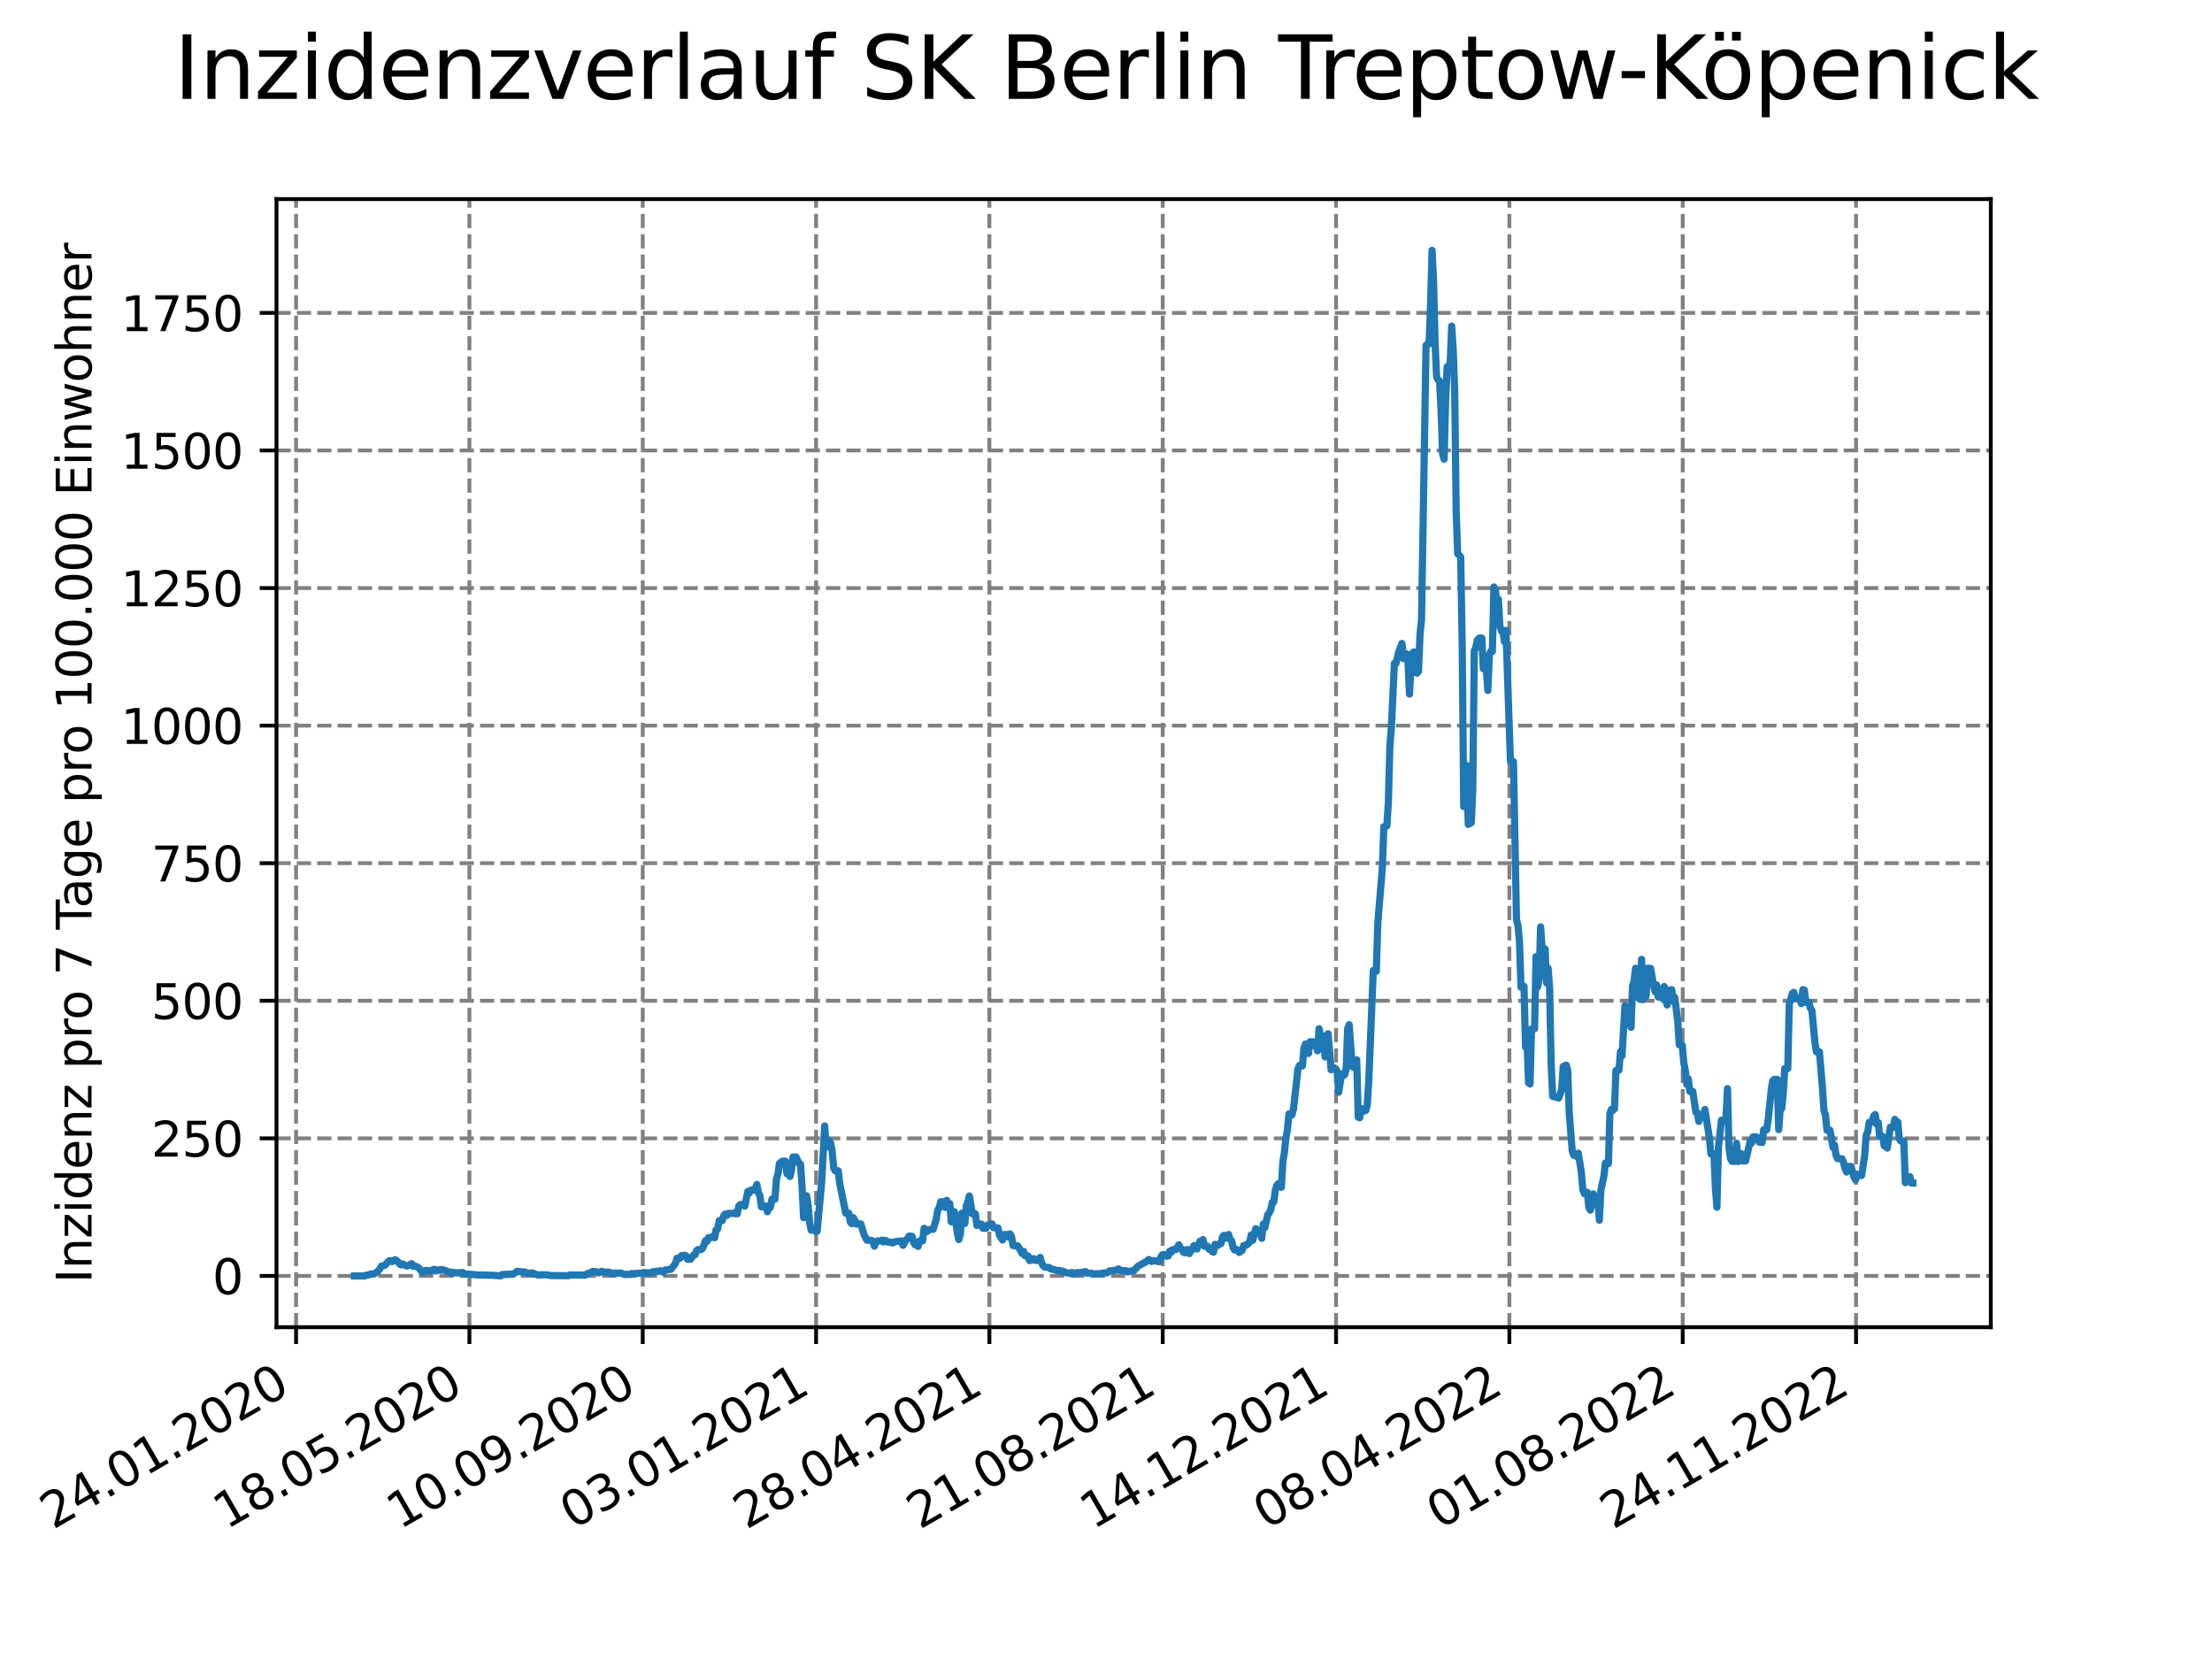 <?xml version="1.0" encoding="utf-8" standalone="no"?>
<!DOCTYPE svg PUBLIC "-//W3C//DTD SVG 1.1//EN"
  "http://www.w3.org/Graphics/SVG/1.1/DTD/svg11.dtd">
<svg xmlns:xlink="http://www.w3.org/1999/xlink" width="460.8pt" height="345.6pt" viewBox="0 0 460.8 345.6" xmlns="http://www.w3.org/2000/svg" version="1.1">
 <defs>
  <style type="text/css">*{stroke-linejoin: round; stroke-linecap: butt}</style>
 </defs>
 <g id="figure_1">
  <g id="patch_1">
   <path d="M 0 345.6 
L 460.8 345.6 
L 460.8 0 
L 0 0 
z
" style="fill: #ffffff"/>
  </g>
  <g id="axes_1">
   <g id="patch_2">
    <path d="M 57.6 276.48 
L 414.72 276.48 
L 414.72 41.472 
L 57.6 41.472 
z
" style="fill: #ffffff"/>
   </g>
   <g id="matplotlib.axis_1">
    <g id="xtick_1">
     <g id="line2d_1">
      <path d="M 61.679 276.48 
L 61.679 41.472 
" clip-path="url(#p0349887b5b)" style="fill: none; stroke-dasharray: 2.96,1.28; stroke-dashoffset: 0; stroke: #808080; stroke-width: 0.8"/>
     </g>
     <g id="line2d_2">
      <defs>
       <path id="m7a570d1702" d="M 0 0 
L 0 3.5 
" style="stroke: #000000; stroke-width: 0.8"/>
      </defs>
      <g>
       <use xlink:href="#m7a570d1702" x="61.679" y="276.48" style="stroke: #000000; stroke-width: 0.8"/>
      </g>
     </g>
     <g id="text_1">
      <!-- 24.01.2020 -->
      <g transform="translate(11.054 318.689) rotate(-30) scale(0.1 -0.1)">
       <defs>
        <path id="DejaVuSans-32" d="M 1228 531 
L 3431 531 
L 3431 0 
L 469 0 
L 469 531 
Q 828 903 1448 1529 
Q 2069 2156 2228 2338 
Q 2531 2678 2651 2914 
Q 2772 3150 2772 3378 
Q 2772 3750 2511 3984 
Q 2250 4219 1831 4219 
Q 1534 4219 1204 4116 
Q 875 4013 500 3803 
L 500 4441 
Q 881 4594 1212 4672 
Q 1544 4750 1819 4750 
Q 2544 4750 2975 4387 
Q 3406 4025 3406 3419 
Q 3406 3131 3298 2873 
Q 3191 2616 2906 2266 
Q 2828 2175 2409 1742 
Q 1991 1309 1228 531 
z
" transform="scale(0.016)"/>
        <path id="DejaVuSans-34" d="M 2419 4116 
L 825 1625 
L 2419 1625 
L 2419 4116 
z
M 2253 4666 
L 3047 4666 
L 3047 1625 
L 3713 1625 
L 3713 1100 
L 3047 1100 
L 3047 0 
L 2419 0 
L 2419 1100 
L 313 1100 
L 313 1709 
L 2253 4666 
z
" transform="scale(0.016)"/>
        <path id="DejaVuSans-2e" d="M 684 794 
L 1344 794 
L 1344 0 
L 684 0 
L 684 794 
z
" transform="scale(0.016)"/>
        <path id="DejaVuSans-30" d="M 2034 4250 
Q 1547 4250 1301 3770 
Q 1056 3291 1056 2328 
Q 1056 1369 1301 889 
Q 1547 409 2034 409 
Q 2525 409 2770 889 
Q 3016 1369 3016 2328 
Q 3016 3291 2770 3770 
Q 2525 4250 2034 4250 
z
M 2034 4750 
Q 2819 4750 3233 4129 
Q 3647 3509 3647 2328 
Q 3647 1150 3233 529 
Q 2819 -91 2034 -91 
Q 1250 -91 836 529 
Q 422 1150 422 2328 
Q 422 3509 836 4129 
Q 1250 4750 2034 4750 
z
" transform="scale(0.016)"/>
        <path id="DejaVuSans-31" d="M 794 531 
L 1825 531 
L 1825 4091 
L 703 3866 
L 703 4441 
L 1819 4666 
L 2450 4666 
L 2450 531 
L 3481 531 
L 3481 0 
L 794 0 
L 794 531 
z
" transform="scale(0.016)"/>
       </defs>
       <use xlink:href="#DejaVuSans-32"/>
       <use xlink:href="#DejaVuSans-34" x="63.623"/>
       <use xlink:href="#DejaVuSans-2e" x="127.246"/>
       <use xlink:href="#DejaVuSans-30" x="159.033"/>
       <use xlink:href="#DejaVuSans-31" x="222.656"/>
       <use xlink:href="#DejaVuSans-2e" x="286.279"/>
       <use xlink:href="#DejaVuSans-32" x="318.066"/>
       <use xlink:href="#DejaVuSans-30" x="381.689"/>
       <use xlink:href="#DejaVuSans-32" x="445.312"/>
       <use xlink:href="#DejaVuSans-30" x="508.936"/>
      </g>
     </g>
    </g>
    <g id="xtick_2">
     <g id="line2d_3">
      <path d="M 97.787 276.48 
L 97.787 41.472 
" clip-path="url(#p0349887b5b)" style="fill: none; stroke-dasharray: 2.96,1.28; stroke-dashoffset: 0; stroke: #808080; stroke-width: 0.8"/>
     </g>
     <g id="line2d_4">
      <g>
       <use xlink:href="#m7a570d1702" x="97.787" y="276.48" style="stroke: #000000; stroke-width: 0.8"/>
      </g>
     </g>
     <g id="text_2">
      <!-- 18.05.2020 -->
      <g transform="translate(47.162 318.689) rotate(-30) scale(0.1 -0.1)">
       <defs>
        <path id="DejaVuSans-38" d="M 2034 2216 
Q 1584 2216 1326 1975 
Q 1069 1734 1069 1313 
Q 1069 891 1326 650 
Q 1584 409 2034 409 
Q 2484 409 2743 651 
Q 3003 894 3003 1313 
Q 3003 1734 2745 1975 
Q 2488 2216 2034 2216 
z
M 1403 2484 
Q 997 2584 770 2862 
Q 544 3141 544 3541 
Q 544 4100 942 4425 
Q 1341 4750 2034 4750 
Q 2731 4750 3128 4425 
Q 3525 4100 3525 3541 
Q 3525 3141 3298 2862 
Q 3072 2584 2669 2484 
Q 3125 2378 3379 2068 
Q 3634 1759 3634 1313 
Q 3634 634 3220 271 
Q 2806 -91 2034 -91 
Q 1263 -91 848 271 
Q 434 634 434 1313 
Q 434 1759 690 2068 
Q 947 2378 1403 2484 
z
M 1172 3481 
Q 1172 3119 1398 2916 
Q 1625 2713 2034 2713 
Q 2441 2713 2670 2916 
Q 2900 3119 2900 3481 
Q 2900 3844 2670 4047 
Q 2441 4250 2034 4250 
Q 1625 4250 1398 4047 
Q 1172 3844 1172 3481 
z
" transform="scale(0.016)"/>
        <path id="DejaVuSans-35" d="M 691 4666 
L 3169 4666 
L 3169 4134 
L 1269 4134 
L 1269 2991 
Q 1406 3038 1543 3061 
Q 1681 3084 1819 3084 
Q 2600 3084 3056 2656 
Q 3513 2228 3513 1497 
Q 3513 744 3044 326 
Q 2575 -91 1722 -91 
Q 1428 -91 1123 -41 
Q 819 9 494 109 
L 494 744 
Q 775 591 1075 516 
Q 1375 441 1709 441 
Q 2250 441 2565 725 
Q 2881 1009 2881 1497 
Q 2881 1984 2565 2268 
Q 2250 2553 1709 2553 
Q 1456 2553 1204 2497 
Q 953 2441 691 2322 
L 691 4666 
z
" transform="scale(0.016)"/>
       </defs>
       <use xlink:href="#DejaVuSans-31"/>
       <use xlink:href="#DejaVuSans-38" x="63.623"/>
       <use xlink:href="#DejaVuSans-2e" x="127.246"/>
       <use xlink:href="#DejaVuSans-30" x="159.033"/>
       <use xlink:href="#DejaVuSans-35" x="222.656"/>
       <use xlink:href="#DejaVuSans-2e" x="286.279"/>
       <use xlink:href="#DejaVuSans-32" x="318.066"/>
       <use xlink:href="#DejaVuSans-30" x="381.689"/>
       <use xlink:href="#DejaVuSans-32" x="445.312"/>
       <use xlink:href="#DejaVuSans-30" x="508.936"/>
      </g>
     </g>
    </g>
    <g id="xtick_3">
     <g id="line2d_5">
      <path d="M 133.894 276.48 
L 133.894 41.472 
" clip-path="url(#p0349887b5b)" style="fill: none; stroke-dasharray: 2.96,1.28; stroke-dashoffset: 0; stroke: #808080; stroke-width: 0.8"/>
     </g>
     <g id="line2d_6">
      <g>
       <use xlink:href="#m7a570d1702" x="133.894" y="276.48" style="stroke: #000000; stroke-width: 0.8"/>
      </g>
     </g>
     <g id="text_3">
      <!-- 10.09.2020 -->
      <g transform="translate(83.269 318.689) rotate(-30) scale(0.1 -0.1)">
       <defs>
        <path id="DejaVuSans-39" d="M 703 97 
L 703 672 
Q 941 559 1184 500 
Q 1428 441 1663 441 
Q 2288 441 2617 861 
Q 2947 1281 2994 2138 
Q 2813 1869 2534 1725 
Q 2256 1581 1919 1581 
Q 1219 1581 811 2004 
Q 403 2428 403 3163 
Q 403 3881 828 4315 
Q 1253 4750 1959 4750 
Q 2769 4750 3195 4129 
Q 3622 3509 3622 2328 
Q 3622 1225 3098 567 
Q 2575 -91 1691 -91 
Q 1453 -91 1209 -44 
Q 966 3 703 97 
z
M 1959 2075 
Q 2384 2075 2632 2365 
Q 2881 2656 2881 3163 
Q 2881 3666 2632 3958 
Q 2384 4250 1959 4250 
Q 1534 4250 1286 3958 
Q 1038 3666 1038 3163 
Q 1038 2656 1286 2365 
Q 1534 2075 1959 2075 
z
" transform="scale(0.016)"/>
       </defs>
       <use xlink:href="#DejaVuSans-31"/>
       <use xlink:href="#DejaVuSans-30" x="63.623"/>
       <use xlink:href="#DejaVuSans-2e" x="127.246"/>
       <use xlink:href="#DejaVuSans-30" x="159.033"/>
       <use xlink:href="#DejaVuSans-39" x="222.656"/>
       <use xlink:href="#DejaVuSans-2e" x="286.279"/>
       <use xlink:href="#DejaVuSans-32" x="318.066"/>
       <use xlink:href="#DejaVuSans-30" x="381.689"/>
       <use xlink:href="#DejaVuSans-32" x="445.312"/>
       <use xlink:href="#DejaVuSans-30" x="508.936"/>
      </g>
     </g>
    </g>
    <g id="xtick_4">
     <g id="line2d_7">
      <path d="M 170.002 276.48 
L 170.002 41.472 
" clip-path="url(#p0349887b5b)" style="fill: none; stroke-dasharray: 2.96,1.28; stroke-dashoffset: 0; stroke: #808080; stroke-width: 0.8"/>
     </g>
     <g id="line2d_8">
      <g>
       <use xlink:href="#m7a570d1702" x="170.002" y="276.48" style="stroke: #000000; stroke-width: 0.8"/>
      </g>
     </g>
     <g id="text_4">
      <!-- 03.01.2021 -->
      <g transform="translate(119.377 318.689) rotate(-30) scale(0.1 -0.1)">
       <defs>
        <path id="DejaVuSans-33" d="M 2597 2516 
Q 3050 2419 3304 2112 
Q 3559 1806 3559 1356 
Q 3559 666 3084 287 
Q 2609 -91 1734 -91 
Q 1441 -91 1130 -33 
Q 819 25 488 141 
L 488 750 
Q 750 597 1062 519 
Q 1375 441 1716 441 
Q 2309 441 2620 675 
Q 2931 909 2931 1356 
Q 2931 1769 2642 2001 
Q 2353 2234 1838 2234 
L 1294 2234 
L 1294 2753 
L 1863 2753 
Q 2328 2753 2575 2939 
Q 2822 3125 2822 3475 
Q 2822 3834 2567 4026 
Q 2313 4219 1838 4219 
Q 1578 4219 1281 4162 
Q 984 4106 628 3988 
L 628 4550 
Q 988 4650 1302 4700 
Q 1616 4750 1894 4750 
Q 2613 4750 3031 4423 
Q 3450 4097 3450 3541 
Q 3450 3153 3228 2886 
Q 3006 2619 2597 2516 
z
" transform="scale(0.016)"/>
       </defs>
       <use xlink:href="#DejaVuSans-30"/>
       <use xlink:href="#DejaVuSans-33" x="63.623"/>
       <use xlink:href="#DejaVuSans-2e" x="127.246"/>
       <use xlink:href="#DejaVuSans-30" x="159.033"/>
       <use xlink:href="#DejaVuSans-31" x="222.656"/>
       <use xlink:href="#DejaVuSans-2e" x="286.279"/>
       <use xlink:href="#DejaVuSans-32" x="318.066"/>
       <use xlink:href="#DejaVuSans-30" x="381.689"/>
       <use xlink:href="#DejaVuSans-32" x="445.312"/>
       <use xlink:href="#DejaVuSans-31" x="508.936"/>
      </g>
     </g>
    </g>
    <g id="xtick_5">
     <g id="line2d_9">
      <path d="M 206.11 276.48 
L 206.11 41.472 
" clip-path="url(#p0349887b5b)" style="fill: none; stroke-dasharray: 2.96,1.28; stroke-dashoffset: 0; stroke: #808080; stroke-width: 0.8"/>
     </g>
     <g id="line2d_10">
      <g>
       <use xlink:href="#m7a570d1702" x="206.11" y="276.48" style="stroke: #000000; stroke-width: 0.8"/>
      </g>
     </g>
     <g id="text_5">
      <!-- 28.04.2021 -->
      <g transform="translate(155.484 318.689) rotate(-30) scale(0.1 -0.1)">
       <use xlink:href="#DejaVuSans-32"/>
       <use xlink:href="#DejaVuSans-38" x="63.623"/>
       <use xlink:href="#DejaVuSans-2e" x="127.246"/>
       <use xlink:href="#DejaVuSans-30" x="159.033"/>
       <use xlink:href="#DejaVuSans-34" x="222.656"/>
       <use xlink:href="#DejaVuSans-2e" x="286.279"/>
       <use xlink:href="#DejaVuSans-32" x="318.066"/>
       <use xlink:href="#DejaVuSans-30" x="381.689"/>
       <use xlink:href="#DejaVuSans-32" x="445.312"/>
       <use xlink:href="#DejaVuSans-31" x="508.936"/>
      </g>
     </g>
    </g>
    <g id="xtick_6">
     <g id="line2d_11">
      <path d="M 242.217 276.48 
L 242.217 41.472 
" clip-path="url(#p0349887b5b)" style="fill: none; stroke-dasharray: 2.96,1.28; stroke-dashoffset: 0; stroke: #808080; stroke-width: 0.8"/>
     </g>
     <g id="line2d_12">
      <g>
       <use xlink:href="#m7a570d1702" x="242.217" y="276.48" style="stroke: #000000; stroke-width: 0.8"/>
      </g>
     </g>
     <g id="text_6">
      <!-- 21.08.2021 -->
      <g transform="translate(191.592 318.689) rotate(-30) scale(0.1 -0.1)">
       <use xlink:href="#DejaVuSans-32"/>
       <use xlink:href="#DejaVuSans-31" x="63.623"/>
       <use xlink:href="#DejaVuSans-2e" x="127.246"/>
       <use xlink:href="#DejaVuSans-30" x="159.033"/>
       <use xlink:href="#DejaVuSans-38" x="222.656"/>
       <use xlink:href="#DejaVuSans-2e" x="286.279"/>
       <use xlink:href="#DejaVuSans-32" x="318.066"/>
       <use xlink:href="#DejaVuSans-30" x="381.689"/>
       <use xlink:href="#DejaVuSans-32" x="445.312"/>
       <use xlink:href="#DejaVuSans-31" x="508.936"/>
      </g>
     </g>
    </g>
    <g id="xtick_7">
     <g id="line2d_13">
      <path d="M 278.325 276.48 
L 278.325 41.472 
" clip-path="url(#p0349887b5b)" style="fill: none; stroke-dasharray: 2.96,1.28; stroke-dashoffset: 0; stroke: #808080; stroke-width: 0.8"/>
     </g>
     <g id="line2d_14">
      <g>
       <use xlink:href="#m7a570d1702" x="278.325" y="276.48" style="stroke: #000000; stroke-width: 0.8"/>
      </g>
     </g>
     <g id="text_7">
      <!-- 14.12.2021 -->
      <g transform="translate(227.7 318.689) rotate(-30) scale(0.1 -0.1)">
       <use xlink:href="#DejaVuSans-31"/>
       <use xlink:href="#DejaVuSans-34" x="63.623"/>
       <use xlink:href="#DejaVuSans-2e" x="127.246"/>
       <use xlink:href="#DejaVuSans-31" x="159.033"/>
       <use xlink:href="#DejaVuSans-32" x="222.656"/>
       <use xlink:href="#DejaVuSans-2e" x="286.279"/>
       <use xlink:href="#DejaVuSans-32" x="318.066"/>
       <use xlink:href="#DejaVuSans-30" x="381.689"/>
       <use xlink:href="#DejaVuSans-32" x="445.312"/>
       <use xlink:href="#DejaVuSans-31" x="508.936"/>
      </g>
     </g>
    </g>
    <g id="xtick_8">
     <g id="line2d_15">
      <path d="M 314.432 276.48 
L 314.432 41.472 
" clip-path="url(#p0349887b5b)" style="fill: none; stroke-dasharray: 2.96,1.28; stroke-dashoffset: 0; stroke: #808080; stroke-width: 0.8"/>
     </g>
     <g id="line2d_16">
      <g>
       <use xlink:href="#m7a570d1702" x="314.432" y="276.48" style="stroke: #000000; stroke-width: 0.8"/>
      </g>
     </g>
     <g id="text_8">
      <!-- 08.04.2022 -->
      <g transform="translate(263.807 318.689) rotate(-30) scale(0.1 -0.1)">
       <use xlink:href="#DejaVuSans-30"/>
       <use xlink:href="#DejaVuSans-38" x="63.623"/>
       <use xlink:href="#DejaVuSans-2e" x="127.246"/>
       <use xlink:href="#DejaVuSans-30" x="159.033"/>
       <use xlink:href="#DejaVuSans-34" x="222.656"/>
       <use xlink:href="#DejaVuSans-2e" x="286.279"/>
       <use xlink:href="#DejaVuSans-32" x="318.066"/>
       <use xlink:href="#DejaVuSans-30" x="381.689"/>
       <use xlink:href="#DejaVuSans-32" x="445.312"/>
       <use xlink:href="#DejaVuSans-32" x="508.936"/>
      </g>
     </g>
    </g>
    <g id="xtick_9">
     <g id="line2d_17">
      <path d="M 350.54 276.48 
L 350.54 41.472 
" clip-path="url(#p0349887b5b)" style="fill: none; stroke-dasharray: 2.96,1.28; stroke-dashoffset: 0; stroke: #808080; stroke-width: 0.8"/>
     </g>
     <g id="line2d_18">
      <g>
       <use xlink:href="#m7a570d1702" x="350.54" y="276.48" style="stroke: #000000; stroke-width: 0.8"/>
      </g>
     </g>
     <g id="text_9">
      <!-- 01.08.2022 -->
      <g transform="translate(299.915 318.689) rotate(-30) scale(0.1 -0.1)">
       <use xlink:href="#DejaVuSans-30"/>
       <use xlink:href="#DejaVuSans-31" x="63.623"/>
       <use xlink:href="#DejaVuSans-2e" x="127.246"/>
       <use xlink:href="#DejaVuSans-30" x="159.033"/>
       <use xlink:href="#DejaVuSans-38" x="222.656"/>
       <use xlink:href="#DejaVuSans-2e" x="286.279"/>
       <use xlink:href="#DejaVuSans-32" x="318.066"/>
       <use xlink:href="#DejaVuSans-30" x="381.689"/>
       <use xlink:href="#DejaVuSans-32" x="445.312"/>
       <use xlink:href="#DejaVuSans-32" x="508.936"/>
      </g>
     </g>
    </g>
    <g id="xtick_10">
     <g id="line2d_19">
      <path d="M 386.648 276.48 
L 386.648 41.472 
" clip-path="url(#p0349887b5b)" style="fill: none; stroke-dasharray: 2.96,1.28; stroke-dashoffset: 0; stroke: #808080; stroke-width: 0.8"/>
     </g>
     <g id="line2d_20">
      <g>
       <use xlink:href="#m7a570d1702" x="386.648" y="276.48" style="stroke: #000000; stroke-width: 0.8"/>
      </g>
     </g>
     <g id="text_10">
      <!-- 24.11.2022 -->
      <g transform="translate(336.022 318.689) rotate(-30) scale(0.1 -0.1)">
       <use xlink:href="#DejaVuSans-32"/>
       <use xlink:href="#DejaVuSans-34" x="63.623"/>
       <use xlink:href="#DejaVuSans-2e" x="127.246"/>
       <use xlink:href="#DejaVuSans-31" x="159.033"/>
       <use xlink:href="#DejaVuSans-31" x="222.656"/>
       <use xlink:href="#DejaVuSans-2e" x="286.279"/>
       <use xlink:href="#DejaVuSans-32" x="318.066"/>
       <use xlink:href="#DejaVuSans-30" x="381.689"/>
       <use xlink:href="#DejaVuSans-32" x="445.312"/>
       <use xlink:href="#DejaVuSans-32" x="508.936"/>
      </g>
     </g>
    </g>
   </g>
   <g id="matplotlib.axis_2">
    <g id="ytick_1">
     <g id="line2d_21">
      <path d="M 57.6 265.798 
L 414.72 265.798 
" clip-path="url(#p0349887b5b)" style="fill: none; stroke-dasharray: 2.96,1.28; stroke-dashoffset: 0; stroke: #808080; stroke-width: 0.8"/>
     </g>
     <g id="line2d_22">
      <defs>
       <path id="m28fc3504e4" d="M 0 0 
L -3.5 0 
" style="stroke: #000000; stroke-width: 0.8"/>
      </defs>
      <g>
       <use xlink:href="#m28fc3504e4" x="57.6" y="265.798" style="stroke: #000000; stroke-width: 0.8"/>
      </g>
     </g>
     <g id="text_11">
      <!-- 0 -->
      <g transform="translate(44.237 269.597) scale(0.1 -0.1)">
       <use xlink:href="#DejaVuSans-30"/>
      </g>
     </g>
    </g>
    <g id="ytick_2">
     <g id="line2d_23">
      <path d="M 57.6 237.139 
L 414.72 237.139 
" clip-path="url(#p0349887b5b)" style="fill: none; stroke-dasharray: 2.96,1.28; stroke-dashoffset: 0; stroke: #808080; stroke-width: 0.8"/>
     </g>
     <g id="line2d_24">
      <g>
       <use xlink:href="#m28fc3504e4" x="57.6" y="237.139" style="stroke: #000000; stroke-width: 0.8"/>
      </g>
     </g>
     <g id="text_12">
      <!-- 250 -->
      <g transform="translate(31.512 240.938) scale(0.1 -0.1)">
       <use xlink:href="#DejaVuSans-32"/>
       <use xlink:href="#DejaVuSans-35" x="63.623"/>
       <use xlink:href="#DejaVuSans-30" x="127.246"/>
      </g>
     </g>
    </g>
    <g id="ytick_3">
     <g id="line2d_25">
      <path d="M 57.6 208.479 
L 414.72 208.479 
" clip-path="url(#p0349887b5b)" style="fill: none; stroke-dasharray: 2.96,1.28; stroke-dashoffset: 0; stroke: #808080; stroke-width: 0.8"/>
     </g>
     <g id="line2d_26">
      <g>
       <use xlink:href="#m28fc3504e4" x="57.6" y="208.479" style="stroke: #000000; stroke-width: 0.8"/>
      </g>
     </g>
     <g id="text_13">
      <!-- 500 -->
      <g transform="translate(31.512 212.279) scale(0.1 -0.1)">
       <use xlink:href="#DejaVuSans-35"/>
       <use xlink:href="#DejaVuSans-30" x="63.623"/>
       <use xlink:href="#DejaVuSans-30" x="127.246"/>
      </g>
     </g>
    </g>
    <g id="ytick_4">
     <g id="line2d_27">
      <path d="M 57.6 179.82 
L 414.72 179.82 
" clip-path="url(#p0349887b5b)" style="fill: none; stroke-dasharray: 2.96,1.28; stroke-dashoffset: 0; stroke: #808080; stroke-width: 0.8"/>
     </g>
     <g id="line2d_28">
      <g>
       <use xlink:href="#m28fc3504e4" x="57.6" y="179.82" style="stroke: #000000; stroke-width: 0.8"/>
      </g>
     </g>
     <g id="text_14">
      <!-- 750 -->
      <g transform="translate(31.512 183.619) scale(0.1 -0.1)">
       <defs>
        <path id="DejaVuSans-37" d="M 525 4666 
L 3525 4666 
L 3525 4397 
L 1831 0 
L 1172 0 
L 2766 4134 
L 525 4134 
L 525 4666 
z
" transform="scale(0.016)"/>
       </defs>
       <use xlink:href="#DejaVuSans-37"/>
       <use xlink:href="#DejaVuSans-35" x="63.623"/>
       <use xlink:href="#DejaVuSans-30" x="127.246"/>
      </g>
     </g>
    </g>
    <g id="ytick_5">
     <g id="line2d_29">
      <path d="M 57.6 151.161 
L 414.72 151.161 
" clip-path="url(#p0349887b5b)" style="fill: none; stroke-dasharray: 2.96,1.28; stroke-dashoffset: 0; stroke: #808080; stroke-width: 0.8"/>
     </g>
     <g id="line2d_30">
      <g>
       <use xlink:href="#m28fc3504e4" x="57.6" y="151.161" style="stroke: #000000; stroke-width: 0.8"/>
      </g>
     </g>
     <g id="text_15">
      <!-- 1000 -->
      <g transform="translate(25.15 154.96) scale(0.1 -0.1)">
       <use xlink:href="#DejaVuSans-31"/>
       <use xlink:href="#DejaVuSans-30" x="63.623"/>
       <use xlink:href="#DejaVuSans-30" x="127.246"/>
       <use xlink:href="#DejaVuSans-30" x="190.869"/>
      </g>
     </g>
    </g>
    <g id="ytick_6">
     <g id="line2d_31">
      <path d="M 57.6 122.502 
L 414.72 122.502 
" clip-path="url(#p0349887b5b)" style="fill: none; stroke-dasharray: 2.96,1.28; stroke-dashoffset: 0; stroke: #808080; stroke-width: 0.8"/>
     </g>
     <g id="line2d_32">
      <g>
       <use xlink:href="#m28fc3504e4" x="57.6" y="122.502" style="stroke: #000000; stroke-width: 0.8"/>
      </g>
     </g>
     <g id="text_16">
      <!-- 1250 -->
      <g transform="translate(25.15 126.301) scale(0.1 -0.1)">
       <use xlink:href="#DejaVuSans-31"/>
       <use xlink:href="#DejaVuSans-32" x="63.623"/>
       <use xlink:href="#DejaVuSans-35" x="127.246"/>
       <use xlink:href="#DejaVuSans-30" x="190.869"/>
      </g>
     </g>
    </g>
    <g id="ytick_7">
     <g id="line2d_33">
      <path d="M 57.6 93.842 
L 414.72 93.842 
" clip-path="url(#p0349887b5b)" style="fill: none; stroke-dasharray: 2.96,1.28; stroke-dashoffset: 0; stroke: #808080; stroke-width: 0.8"/>
     </g>
     <g id="line2d_34">
      <g>
       <use xlink:href="#m28fc3504e4" x="57.6" y="93.842" style="stroke: #000000; stroke-width: 0.8"/>
      </g>
     </g>
     <g id="text_17">
      <!-- 1500 -->
      <g transform="translate(25.15 97.642) scale(0.1 -0.1)">
       <use xlink:href="#DejaVuSans-31"/>
       <use xlink:href="#DejaVuSans-35" x="63.623"/>
       <use xlink:href="#DejaVuSans-30" x="127.246"/>
       <use xlink:href="#DejaVuSans-30" x="190.869"/>
      </g>
     </g>
    </g>
    <g id="ytick_8">
     <g id="line2d_35">
      <path d="M 57.6 65.183 
L 414.72 65.183 
" clip-path="url(#p0349887b5b)" style="fill: none; stroke-dasharray: 2.96,1.28; stroke-dashoffset: 0; stroke: #808080; stroke-width: 0.8"/>
     </g>
     <g id="line2d_36">
      <g>
       <use xlink:href="#m28fc3504e4" x="57.6" y="65.183" style="stroke: #000000; stroke-width: 0.8"/>
      </g>
     </g>
     <g id="text_18">
      <!-- 1750 -->
      <g transform="translate(25.15 68.982) scale(0.1 -0.1)">
       <use xlink:href="#DejaVuSans-31"/>
       <use xlink:href="#DejaVuSans-37" x="63.623"/>
       <use xlink:href="#DejaVuSans-35" x="127.246"/>
       <use xlink:href="#DejaVuSans-30" x="190.869"/>
      </g>
     </g>
    </g>
    <g id="text_19">
     <!-- Inzidenz pro 7 Tage pro 100.000 Einwohner -->
     <g transform="translate(19.07 267.301) rotate(-90) scale(0.1 -0.1)">
      <defs>
       <path id="DejaVuSans-49" d="M 628 4666 
L 1259 4666 
L 1259 0 
L 628 0 
L 628 4666 
z
" transform="scale(0.016)"/>
       <path id="DejaVuSans-6e" d="M 3513 2113 
L 3513 0 
L 2938 0 
L 2938 2094 
Q 2938 2591 2744 2837 
Q 2550 3084 2163 3084 
Q 1697 3084 1428 2787 
Q 1159 2491 1159 1978 
L 1159 0 
L 581 0 
L 581 3500 
L 1159 3500 
L 1159 2956 
Q 1366 3272 1645 3428 
Q 1925 3584 2291 3584 
Q 2894 3584 3203 3211 
Q 3513 2838 3513 2113 
z
" transform="scale(0.016)"/>
       <path id="DejaVuSans-7a" d="M 353 3500 
L 3084 3500 
L 3084 2975 
L 922 459 
L 3084 459 
L 3084 0 
L 275 0 
L 275 525 
L 2438 3041 
L 353 3041 
L 353 3500 
z
" transform="scale(0.016)"/>
       <path id="DejaVuSans-69" d="M 603 3500 
L 1178 3500 
L 1178 0 
L 603 0 
L 603 3500 
z
M 603 4863 
L 1178 4863 
L 1178 4134 
L 603 4134 
L 603 4863 
z
" transform="scale(0.016)"/>
       <path id="DejaVuSans-64" d="M 2906 2969 
L 2906 4863 
L 3481 4863 
L 3481 0 
L 2906 0 
L 2906 525 
Q 2725 213 2448 61 
Q 2172 -91 1784 -91 
Q 1150 -91 751 415 
Q 353 922 353 1747 
Q 353 2572 751 3078 
Q 1150 3584 1784 3584 
Q 2172 3584 2448 3432 
Q 2725 3281 2906 2969 
z
M 947 1747 
Q 947 1113 1208 752 
Q 1469 391 1925 391 
Q 2381 391 2643 752 
Q 2906 1113 2906 1747 
Q 2906 2381 2643 2742 
Q 2381 3103 1925 3103 
Q 1469 3103 1208 2742 
Q 947 2381 947 1747 
z
" transform="scale(0.016)"/>
       <path id="DejaVuSans-65" d="M 3597 1894 
L 3597 1613 
L 953 1613 
Q 991 1019 1311 708 
Q 1631 397 2203 397 
Q 2534 397 2845 478 
Q 3156 559 3463 722 
L 3463 178 
Q 3153 47 2828 -22 
Q 2503 -91 2169 -91 
Q 1331 -91 842 396 
Q 353 884 353 1716 
Q 353 2575 817 3079 
Q 1281 3584 2069 3584 
Q 2775 3584 3186 3129 
Q 3597 2675 3597 1894 
z
M 3022 2063 
Q 3016 2534 2758 2815 
Q 2500 3097 2075 3097 
Q 1594 3097 1305 2825 
Q 1016 2553 972 2059 
L 3022 2063 
z
" transform="scale(0.016)"/>
       <path id="DejaVuSans-20" transform="scale(0.016)"/>
       <path id="DejaVuSans-70" d="M 1159 525 
L 1159 -1331 
L 581 -1331 
L 581 3500 
L 1159 3500 
L 1159 2969 
Q 1341 3281 1617 3432 
Q 1894 3584 2278 3584 
Q 2916 3584 3314 3078 
Q 3713 2572 3713 1747 
Q 3713 922 3314 415 
Q 2916 -91 2278 -91 
Q 1894 -91 1617 61 
Q 1341 213 1159 525 
z
M 3116 1747 
Q 3116 2381 2855 2742 
Q 2594 3103 2138 3103 
Q 1681 3103 1420 2742 
Q 1159 2381 1159 1747 
Q 1159 1113 1420 752 
Q 1681 391 2138 391 
Q 2594 391 2855 752 
Q 3116 1113 3116 1747 
z
" transform="scale(0.016)"/>
       <path id="DejaVuSans-72" d="M 2631 2963 
Q 2534 3019 2420 3045 
Q 2306 3072 2169 3072 
Q 1681 3072 1420 2755 
Q 1159 2438 1159 1844 
L 1159 0 
L 581 0 
L 581 3500 
L 1159 3500 
L 1159 2956 
Q 1341 3275 1631 3429 
Q 1922 3584 2338 3584 
Q 2397 3584 2469 3576 
Q 2541 3569 2628 3553 
L 2631 2963 
z
" transform="scale(0.016)"/>
       <path id="DejaVuSans-6f" d="M 1959 3097 
Q 1497 3097 1228 2736 
Q 959 2375 959 1747 
Q 959 1119 1226 758 
Q 1494 397 1959 397 
Q 2419 397 2687 759 
Q 2956 1122 2956 1747 
Q 2956 2369 2687 2733 
Q 2419 3097 1959 3097 
z
M 1959 3584 
Q 2709 3584 3137 3096 
Q 3566 2609 3566 1747 
Q 3566 888 3137 398 
Q 2709 -91 1959 -91 
Q 1206 -91 779 398 
Q 353 888 353 1747 
Q 353 2609 779 3096 
Q 1206 3584 1959 3584 
z
" transform="scale(0.016)"/>
       <path id="DejaVuSans-54" d="M -19 4666 
L 3928 4666 
L 3928 4134 
L 2272 4134 
L 2272 0 
L 1638 0 
L 1638 4134 
L -19 4134 
L -19 4666 
z
" transform="scale(0.016)"/>
       <path id="DejaVuSans-61" d="M 2194 1759 
Q 1497 1759 1228 1600 
Q 959 1441 959 1056 
Q 959 750 1161 570 
Q 1363 391 1709 391 
Q 2188 391 2477 730 
Q 2766 1069 2766 1631 
L 2766 1759 
L 2194 1759 
z
M 3341 1997 
L 3341 0 
L 2766 0 
L 2766 531 
Q 2569 213 2275 61 
Q 1981 -91 1556 -91 
Q 1019 -91 701 211 
Q 384 513 384 1019 
Q 384 1609 779 1909 
Q 1175 2209 1959 2209 
L 2766 2209 
L 2766 2266 
Q 2766 2663 2505 2880 
Q 2244 3097 1772 3097 
Q 1472 3097 1187 3025 
Q 903 2953 641 2809 
L 641 3341 
Q 956 3463 1253 3523 
Q 1550 3584 1831 3584 
Q 2591 3584 2966 3190 
Q 3341 2797 3341 1997 
z
" transform="scale(0.016)"/>
       <path id="DejaVuSans-67" d="M 2906 1791 
Q 2906 2416 2648 2759 
Q 2391 3103 1925 3103 
Q 1463 3103 1205 2759 
Q 947 2416 947 1791 
Q 947 1169 1205 825 
Q 1463 481 1925 481 
Q 2391 481 2648 825 
Q 2906 1169 2906 1791 
z
M 3481 434 
Q 3481 -459 3084 -895 
Q 2688 -1331 1869 -1331 
Q 1566 -1331 1297 -1286 
Q 1028 -1241 775 -1147 
L 775 -588 
Q 1028 -725 1275 -790 
Q 1522 -856 1778 -856 
Q 2344 -856 2625 -561 
Q 2906 -266 2906 331 
L 2906 616 
Q 2728 306 2450 153 
Q 2172 0 1784 0 
Q 1141 0 747 490 
Q 353 981 353 1791 
Q 353 2603 747 3093 
Q 1141 3584 1784 3584 
Q 2172 3584 2450 3431 
Q 2728 3278 2906 2969 
L 2906 3500 
L 3481 3500 
L 3481 434 
z
" transform="scale(0.016)"/>
       <path id="DejaVuSans-45" d="M 628 4666 
L 3578 4666 
L 3578 4134 
L 1259 4134 
L 1259 2753 
L 3481 2753 
L 3481 2222 
L 1259 2222 
L 1259 531 
L 3634 531 
L 3634 0 
L 628 0 
L 628 4666 
z
" transform="scale(0.016)"/>
       <path id="DejaVuSans-77" d="M 269 3500 
L 844 3500 
L 1563 769 
L 2278 3500 
L 2956 3500 
L 3675 769 
L 4391 3500 
L 4966 3500 
L 4050 0 
L 3372 0 
L 2619 2869 
L 1863 0 
L 1184 0 
L 269 3500 
z
" transform="scale(0.016)"/>
       <path id="DejaVuSans-68" d="M 3513 2113 
L 3513 0 
L 2938 0 
L 2938 2094 
Q 2938 2591 2744 2837 
Q 2550 3084 2163 3084 
Q 1697 3084 1428 2787 
Q 1159 2491 1159 1978 
L 1159 0 
L 581 0 
L 581 4863 
L 1159 4863 
L 1159 2956 
Q 1366 3272 1645 3428 
Q 1925 3584 2291 3584 
Q 2894 3584 3203 3211 
Q 3513 2838 3513 2113 
z
" transform="scale(0.016)"/>
      </defs>
      <use xlink:href="#DejaVuSans-49"/>
      <use xlink:href="#DejaVuSans-6e" x="29.492"/>
      <use xlink:href="#DejaVuSans-7a" x="92.871"/>
      <use xlink:href="#DejaVuSans-69" x="145.361"/>
      <use xlink:href="#DejaVuSans-64" x="173.145"/>
      <use xlink:href="#DejaVuSans-65" x="236.621"/>
      <use xlink:href="#DejaVuSans-6e" x="298.145"/>
      <use xlink:href="#DejaVuSans-7a" x="361.523"/>
      <use xlink:href="#DejaVuSans-20" x="414.014"/>
      <use xlink:href="#DejaVuSans-70" x="445.801"/>
      <use xlink:href="#DejaVuSans-72" x="509.277"/>
      <use xlink:href="#DejaVuSans-6f" x="548.141"/>
      <use xlink:href="#DejaVuSans-20" x="609.322"/>
      <use xlink:href="#DejaVuSans-37" x="641.109"/>
      <use xlink:href="#DejaVuSans-20" x="704.732"/>
      <use xlink:href="#DejaVuSans-54" x="736.52"/>
      <use xlink:href="#DejaVuSans-61" x="781.104"/>
      <use xlink:href="#DejaVuSans-67" x="842.383"/>
      <use xlink:href="#DejaVuSans-65" x="905.859"/>
      <use xlink:href="#DejaVuSans-20" x="967.383"/>
      <use xlink:href="#DejaVuSans-70" x="999.17"/>
      <use xlink:href="#DejaVuSans-72" x="1062.646"/>
      <use xlink:href="#DejaVuSans-6f" x="1101.51"/>
      <use xlink:href="#DejaVuSans-20" x="1162.691"/>
      <use xlink:href="#DejaVuSans-31" x="1194.479"/>
      <use xlink:href="#DejaVuSans-30" x="1258.102"/>
      <use xlink:href="#DejaVuSans-30" x="1321.725"/>
      <use xlink:href="#DejaVuSans-2e" x="1385.348"/>
      <use xlink:href="#DejaVuSans-30" x="1417.135"/>
      <use xlink:href="#DejaVuSans-30" x="1480.758"/>
      <use xlink:href="#DejaVuSans-30" x="1544.381"/>
      <use xlink:href="#DejaVuSans-20" x="1608.004"/>
      <use xlink:href="#DejaVuSans-45" x="1639.791"/>
      <use xlink:href="#DejaVuSans-69" x="1702.975"/>
      <use xlink:href="#DejaVuSans-6e" x="1730.758"/>
      <use xlink:href="#DejaVuSans-77" x="1794.137"/>
      <use xlink:href="#DejaVuSans-6f" x="1875.924"/>
      <use xlink:href="#DejaVuSans-68" x="1937.105"/>
      <use xlink:href="#DejaVuSans-6e" x="2000.484"/>
      <use xlink:href="#DejaVuSans-65" x="2063.863"/>
      <use xlink:href="#DejaVuSans-72" x="2125.387"/>
     </g>
    </g>
   </g>
   <g id="line2d_37">
    <path d="M 73.833 265.798 
L 76.031 265.798 
L 76.345 265.63 
L 76.659 265.63 
L 77.286 265.379 
L 77.914 265.379 
L 78.542 265.002 
L 79.17 264.291 
L 79.484 263.746 
L 80.112 263.621 
L 81.054 262.658 
L 81.368 262.616 
L 81.682 262.825 
L 82.31 262.407 
L 82.938 262.867 
L 83.252 263.328 
L 83.566 263.495 
L 83.88 263.286 
L 84.508 263.663 
L 84.822 263.746 
L 85.764 263.244 
L 86.078 263.788 
L 86.392 263.705 
L 87.02 263.998 
L 87.334 264.207 
L 87.962 265.044 
L 88.276 265.044 
L 88.59 264.667 
L 89.218 264.667 
L 89.532 264.835 
L 89.846 264.793 
L 90.16 264.5 
L 90.474 264.416 
L 90.788 264.793 
L 91.416 264.5 
L 91.73 264.626 
L 92.044 264.458 
L 92.985 264.751 
L 93.613 265.044 
L 93.927 265.002 
L 94.241 265.254 
L 94.555 265.086 
L 95.183 265.17 
L 96.439 265.086 
L 96.753 265.421 
L 97.381 265.421 
L 98.637 265.505 
L 99.265 265.588 
L 102.719 265.672 
L 104.289 265.798 
L 104.603 265.505 
L 106.801 265.421 
L 107.115 265.295 
L 107.742 264.835 
L 108.37 264.919 
L 108.684 264.919 
L 108.998 265.044 
L 109.312 264.96 
L 109.94 265.254 
L 110.568 265.17 
L 110.882 265.17 
L 112.138 265.63 
L 112.766 265.547 
L 114.022 265.588 
L 114.65 265.714 
L 118.418 265.756 
L 118.732 265.588 
L 121.872 265.63 
L 122.5 265.254 
L 122.813 265.212 
L 123.441 264.877 
L 124.069 264.877 
L 124.697 265.17 
L 125.325 264.835 
L 125.639 265.002 
L 126.895 265.002 
L 127.523 265.337 
L 127.837 265.212 
L 129.407 265.212 
L 130.035 265.463 
L 131.291 265.463 
L 131.605 265.295 
L 131.919 265.337 
L 132.547 265.254 
L 133.803 265.254 
L 134.117 265.086 
L 134.745 265.17 
L 135.687 265.128 
L 136.001 264.919 
L 136.315 265.002 
L 136.629 264.835 
L 137.257 264.835 
L 137.571 264.709 
L 138.198 265.044 
L 138.512 264.584 
L 139.14 264.5 
L 139.768 264.416 
L 140.71 263.202 
L 141.024 262.114 
L 141.652 262.114 
L 141.966 261.569 
L 142.28 261.695 
L 142.594 261.486 
L 142.908 261.611 
L 143.222 262.323 
L 143.85 262.323 
L 144.478 261.444 
L 144.792 261.402 
L 145.106 260.523 
L 145.42 260.313 
L 146.048 260.313 
L 146.362 260.062 
L 146.99 258.429 
L 147.304 258.597 
L 147.618 257.801 
L 148.246 257.801 
L 148.56 257.508 
L 148.874 257.843 
L 149.188 256.169 
L 149.502 256.001 
L 149.816 254.285 
L 150.444 254.285 
L 150.758 253.238 
L 151.072 252.903 
L 151.386 253.196 
L 151.7 252.777 
L 152.642 252.777 
L 152.955 252.652 
L 153.269 252.861 
L 153.583 252.861 
L 153.897 251.27 
L 154.211 250.935 
L 154.839 250.935 
L 155.153 251.27 
L 155.781 248.214 
L 156.095 248.507 
L 156.409 247.921 
L 157.037 247.921 
L 157.351 247.544 
L 157.665 246.749 
L 157.979 248.423 
L 158.293 249.051 
L 158.607 251.396 
L 159.235 251.396 
L 159.549 251.228 
L 159.863 252.442 
L 160.177 251.605 
L 160.491 251.521 
L 160.805 249.805 
L 161.433 249.805 
L 161.747 245.618 
L 162.061 244.53 
L 162.375 242.353 
L 163.003 241.892 
L 163.631 241.892 
L 163.945 244.53 
L 164.259 243.106 
L 164.573 245.074 
L 164.887 243.692 
L 165.201 241.013 
L 165.829 241.013 
L 166.457 242.353 
L 166.771 242.52 
L 167.085 247.167 
L 167.399 253.657 
L 167.713 249.093 
L 168.027 249.093 
L 168.34 251.103 
L 168.654 254.62 
L 168.968 256.252 
L 169.596 256.252 
L 169.91 256.504 
L 170.224 256.504 
L 171.166 246.288 
L 171.794 234.566 
L 172.108 238.878 
L 172.422 238.878 
L 172.736 237.664 
L 173.05 238.124 
L 173.364 239.924 
L 173.678 243.316 
L 173.992 243.902 
L 174.62 243.902 
L 174.934 246.581 
L 176.19 252.736 
L 176.818 252.736 
L 177.132 254.578 
L 177.446 254.913 
L 177.76 253.657 
L 178.074 254.201 
L 178.388 254.996 
L 179.33 254.954 
L 179.958 257.09 
L 180.586 258.346 
L 181.528 258.387 
L 181.842 258.681 
L 182.156 259.602 
L 182.47 258.639 
L 182.784 258.513 
L 183.411 258.513 
L 183.725 258.346 
L 184.039 258.722 
L 184.353 258.387 
L 184.667 258.513 
L 184.981 258.764 
L 185.609 258.764 
L 185.923 258.932 
L 186.551 258.639 
L 187.807 258.513 
L 188.121 259.434 
L 188.749 258.304 
L 189.063 258.053 
L 189.377 257.508 
L 190.005 257.55 
L 190.319 258.848 
L 190.633 259.309 
L 190.947 259.35 
L 191.261 259.643 
L 191.575 258.471 
L 192.203 258.471 
L 192.517 255.876 
L 192.831 256.462 
L 193.145 256.545 
L 193.459 256.169 
L 194.087 256.085 
L 194.401 256.085 
L 195.029 253.992 
L 195.343 252.066 
L 195.657 251.605 
L 195.971 250.349 
L 196.599 250.349 
L 196.913 251.521 
L 197.227 250.056 
L 197.541 250.893 
L 197.855 250.726 
L 198.169 254.536 
L 198.482 252.401 
L 198.796 252.401 
L 199.424 256.838 
L 199.738 258.22 
L 200.052 257.131 
L 200.366 252.736 
L 200.68 254.871 
L 200.994 254.871 
L 201.308 251.103 
L 201.622 250.433 
L 201.936 249.135 
L 202.564 252.861 
L 203.192 252.861 
L 203.506 255.289 
L 203.82 255.122 
L 204.134 255.206 
L 204.448 254.996 
L 204.762 255.876 
L 205.39 255.876 
L 205.704 255.206 
L 206.646 254.954 
L 206.96 255.75 
L 207.902 255.792 
L 208.216 257.341 
L 208.844 258.304 
L 209.158 257.173 
L 209.786 257.173 
L 210.1 257.718 
L 210.414 257.048 
L 210.728 257.634 
L 211.042 259.476 
L 211.67 259.56 
L 211.984 259.518 
L 212.298 259.978 
L 212.926 261.109 
L 213.24 260.69 
L 213.553 261.611 
L 214.181 261.653 
L 214.495 262.616 
L 214.809 262.197 
L 215.123 262.49 
L 215.437 262.197 
L 215.751 262.574 
L 216.379 262.574 
L 216.693 261.946 
L 217.007 263.118 
L 217.321 263.705 
L 217.635 263.956 
L 218.263 264.039 
L 218.577 264.039 
L 218.891 264.332 
L 219.833 264.542 
L 220.147 264.667 
L 220.775 264.667 
L 221.089 264.919 
L 221.403 264.793 
L 222.031 265.128 
L 222.659 265.212 
L 222.973 265.212 
L 223.287 265.086 
L 223.915 265.337 
L 224.229 265.128 
L 225.171 265.086 
L 225.799 265.002 
L 226.113 264.877 
L 226.427 265.212 
L 227.369 265.212 
L 227.683 265.421 
L 228.311 265.337 
L 228.938 265.337 
L 229.566 265.295 
L 229.88 265.17 
L 230.508 265.17 
L 230.822 265.044 
L 231.136 264.751 
L 232.078 264.667 
L 232.392 264.626 
L 233.02 264.332 
L 233.334 264.667 
L 234.59 264.709 
L 234.904 264.96 
L 235.846 264.709 
L 236.16 264.751 
L 237.102 263.746 
L 238.986 262.7 
L 239.3 262.365 
L 239.928 262.783 
L 240.242 262.616 
L 240.556 262.616 
L 241.184 262.783 
L 241.498 262.825 
L 241.812 261.904 
L 242.126 261.402 
L 242.754 261.318 
L 243.068 261.695 
L 243.382 261.611 
L 243.696 260.606 
L 244.009 260.858 
L 244.323 260.313 
L 244.951 260.313 
L 245.579 259.309 
L 245.893 259.978 
L 246.207 260.23 
L 246.521 260.858 
L 246.835 260.983 
L 247.149 260.355 
L 247.463 260.313 
L 247.777 261.151 
L 248.091 260.523 
L 248.405 260.313 
L 248.719 259.476 
L 249.033 259.56 
L 249.347 260.188 
L 249.975 258.555 
L 250.289 258.555 
L 250.603 258.22 
L 250.917 259.602 
L 251.545 259.602 
L 251.859 260.23 
L 252.173 260.02 
L 252.487 260.69 
L 252.801 260.858 
L 253.115 259.225 
L 253.429 259.434 
L 253.743 259.434 
L 254.057 259.057 
L 254.371 259.057 
L 254.685 257.634 
L 254.999 257.341 
L 255.313 257.927 
L 255.627 257.634 
L 255.941 257.173 
L 256.255 258.22 
L 256.569 258.471 
L 256.883 259.937 
L 257.197 260.397 
L 257.511 260.23 
L 257.825 260.439 
L 258.139 260.899 
L 258.767 260.481 
L 259.08 259.476 
L 259.708 259.35 
L 260.336 258.722 
L 260.65 257.257 
L 260.964 258.387 
L 261.592 255.959 
L 261.906 256.21 
L 262.22 256.713 
L 262.534 256.964 
L 262.848 257.969 
L 263.162 254.996 
L 263.476 255.75 
L 264.104 253.029 
L 264.418 252.652 
L 264.732 251.982 
L 265.046 250.475 
L 265.36 250.349 
L 265.674 247.963 
L 265.988 246.958 
L 266.302 246.581 
L 266.616 246.665 
L 266.93 247.335 
L 267.244 242.018 
L 267.558 240.134 
L 267.872 237.119 
L 268.186 235.445 
L 268.5 232.054 
L 268.814 232.347 
L 269.128 232.263 
L 269.442 231.133 
L 270.384 222.717 
L 270.698 221.964 
L 271.326 222.048 
L 271.64 218.363 
L 271.954 217.484 
L 272.268 218.698 
L 272.582 219.452 
L 272.896 217.024 
L 273.524 217.024 
L 273.838 217.861 
L 274.151 217.526 
L 274.465 218.908 
L 274.779 214.302 
L 275.093 215.851 
L 275.721 215.809 
L 276.035 220.164 
L 276.349 219.284 
L 276.663 215.349 
L 277.291 222.843 
L 277.605 222.424 
L 277.919 222.424 
L 278.233 222.634 
L 278.547 223.136 
L 278.861 227.532 
L 279.489 223.764 
L 279.803 224.015 
L 280.117 223.89 
L 280.431 222.634 
L 280.745 214.26 
L 281.059 213.465 
L 281.687 222.173 
L 282.315 222.508 
L 282.629 220.792 
L 282.943 232.723 
L 283.257 232.849 
L 283.571 230.923 
L 283.885 231.509 
L 284.513 231.342 
L 284.827 230.17 
L 285.141 225.104 
L 286.083 202.161 
L 286.711 202.329 
L 287.025 192.239 
L 287.967 180.851 
L 288.281 172.227 
L 288.909 172.059 
L 289.222 167.119 
L 289.536 155.522 
L 289.85 151.461 
L 290.478 138.189 
L 290.792 138.231 
L 291.42 135.677 
L 292.048 134.045 
L 292.362 137.185 
L 292.99 136.222 
L 293.304 137.813 
L 293.618 144.595 
L 293.932 139.11 
L 294.246 136.054 
L 294.56 135.803 
L 294.874 139.99 
L 295.188 140.241 
L 295.502 139.864 
L 295.816 132.161 
L 296.13 129.146 
L 297.072 71.957 
L 297.386 71.622 
L 297.7 71.664 
L 298.014 63.458 
L 298.328 52.154 
L 298.642 58.602 
L 298.956 71.455 
L 299.27 78.53 
L 299.584 79.158 
L 299.898 79.367 
L 300.212 85.815 
L 300.526 94.648 
L 300.84 95.653 
L 301.154 83.261 
L 301.468 76.437 
L 302.096 75.809 
L 302.41 67.938 
L 302.724 72.669 
L 303.038 81.209 
L 303.352 106.664 
L 303.666 115.372 
L 303.98 115.623 
L 304.293 116.042 
L 304.607 134.798 
L 304.921 168.04 
L 305.235 167.873 
L 305.549 159.457 
L 305.863 171.724 
L 306.491 171.389 
L 306.805 164.565 
L 307.119 135.552 
L 307.433 134.924 
L 307.747 133.333 
L 308.061 132.998 
L 308.375 132.872 
L 308.689 132.956 
L 309.003 139.32 
L 309.631 139.487 
L 309.945 143.841 
L 310.259 136.389 
L 310.573 135.636 
L 310.887 135.719 
L 311.201 122.28 
L 311.515 122.908 
L 311.829 125.588 
L 312.143 124.834 
L 312.457 130.444 
L 312.771 131.449 
L 313.085 131.323 
L 313.399 133.668 
L 313.713 131.323 
L 314.655 158.578 
L 314.969 158.704 
L 315.283 158.662 
L 315.911 191.569 
L 316.225 192.825 
L 316.539 196.174 
L 316.853 205.636 
L 317.167 205.385 
L 317.481 205.469 
L 317.795 218.154 
L 318.109 216.814 
L 318.423 225.606 
L 318.737 225.816 
L 319.051 214.344 
L 319.678 214.302 
L 319.992 199.272 
L 320.306 205.594 
L 320.62 203.919 
L 320.934 193.076 
L 321.248 197.472 
L 321.562 197.681 
L 321.876 197.681 
L 322.19 204.757 
L 322.504 201.742 
L 322.818 205.845 
L 323.132 221.629 
L 323.446 228.369 
L 323.76 228.495 
L 324.074 228.495 
L 324.702 228.746 
L 325.33 226.946 
L 325.644 222.173 
L 326.272 221.88 
L 326.586 223.052 
L 326.9 231.928 
L 327.528 239.757 
L 327.842 240.678 
L 328.156 240.72 
L 328.47 240.929 
L 328.784 240.218 
L 329.412 244.111 
L 329.726 247.795 
L 330.04 248.675 
L 330.354 248.423 
L 330.668 248.381 
L 330.982 251.48 
L 331.296 252.108 
L 331.61 250.768 
L 331.924 248.716 
L 332.238 249.805 
L 332.552 250.014 
L 332.866 250.056 
L 333.18 254.201 
L 333.494 247.921 
L 334.122 244.99 
L 334.436 242.269 
L 334.749 242.395 
L 335.063 242.395 
L 335.377 231.928 
L 335.691 231.091 
L 336.005 231.3 
L 336.319 231.007 
L 336.633 223.01 
L 336.947 223.052 
L 337.261 222.927 
L 337.575 219.075 
L 337.889 219.954 
L 338.517 209.488 
L 338.831 211.455 
L 339.145 211.037 
L 339.459 210.869 
L 339.773 214.009 
L 340.087 205.427 
L 340.401 204.338 
L 340.715 201.701 
L 341.029 207.604 
L 341.657 208.19 
L 341.971 199.858 
L 342.285 208.232 
L 342.599 203.501 
L 342.913 207.52 
L 343.227 201.701 
L 343.855 201.742 
L 344.483 205.343 
L 344.797 206.599 
L 345.111 205.175 
L 345.425 207.687 
L 346.053 207.771 
L 346.367 207.897 
L 346.681 205.51 
L 346.995 208.399 
L 347.309 209.362 
L 347.623 206.306 
L 348.251 206.18 
L 348.565 208.608 
L 348.879 207.771 
L 349.507 212.753 
L 349.82 217.652 
L 350.448 217.777 
L 350.762 221.378 
L 351.076 223.01 
L 351.39 225.899 
L 351.704 224.727 
L 352.018 227.365 
L 352.646 227.365 
L 353.274 231.677 
L 353.588 231.802 
L 353.902 233.603 
L 354.216 232.472 
L 354.844 232.472 
L 355.158 231.133 
L 356.1 237.036 
L 356.414 240.385 
L 357.042 240.385 
L 357.356 247.628 
L 357.67 251.48 
L 357.984 238.92 
L 358.612 233.351 
L 359.24 233.351 
L 359.554 232.891 
L 359.868 226.778 
L 360.182 239.129 
L 360.496 241.39 
L 360.81 241.934 
L 361.438 241.934 
L 361.752 238.166 
L 362.066 241.976 
L 362.694 240.301 
L 363.008 241.85 
L 363.636 241.85 
L 364.578 237.789 
L 364.891 238.124 
L 365.205 236.826 
L 365.833 236.826 
L 366.147 237.036 
L 366.461 237.915 
L 366.775 237.664 
L 367.089 237.999 
L 367.403 235.361 
L 368.031 235.361 
L 368.345 233.268 
L 368.973 227.113 
L 369.287 225.146 
L 369.601 224.853 
L 370.229 224.853 
L 370.543 235.319 
L 370.857 230.923 
L 371.171 230.923 
L 371.485 227.783 
L 371.799 222.592 
L 372.427 222.592 
L 372.741 209.278 
L 373.369 206.934 
L 373.683 206.724 
L 373.997 207.939 
L 374.625 207.939 
L 374.939 208.064 
L 375.253 209.069 
L 375.567 206.18 
L 375.881 206.264 
L 376.195 208.818 
L 376.823 208.818 
L 377.137 210.032 
L 377.451 210.492 
L 378.079 217.107 
L 378.393 219.117 
L 379.021 219.117 
L 379.649 226.569 
L 379.962 231.342 
L 380.276 232.263 
L 380.59 235.445 
L 381.218 235.445 
L 381.846 239.003 
L 382.16 238.543 
L 382.474 240.636 
L 382.788 241.348 
L 383.73 241.39 
L 384.044 242.185 
L 384.358 243.399 
L 384.672 244.153 
L 384.986 242.981 
L 385.614 242.981 
L 386.242 245.283 
L 386.556 245.786 
L 386.87 244.697 
L 387.184 244.865 
L 387.812 244.865 
L 388.44 240.762 
L 388.754 236.491 
L 389.068 235.905 
L 389.382 233.812 
L 390.01 233.77 
L 390.324 232.472 
L 390.638 232.179 
L 390.952 234.189 
L 391.266 233.854 
L 391.58 236.743 
L 392.208 236.743 
L 392.522 238.71 
L 392.836 237.999 
L 393.15 239.171 
L 393.778 234.817 
L 394.406 234.859 
L 394.72 233.184 
L 395.034 234.482 
L 395.347 233.728 
L 395.661 237.245 
L 395.975 237.706 
L 396.603 237.706 
L 396.917 246.372 
L 397.231 245.702 
L 397.545 245.869 
L 397.859 245.116 
L 398.173 246.456 
L 398.487 246.456 
L 398.487 246.456 
" clip-path="url(#p0349887b5b)" style="fill: none; stroke: #1f77b4; stroke-width: 1.5; stroke-linecap: square"/>
   </g>
   <g id="patch_3">
    <path d="M 57.6 276.48 
L 57.6 41.472 
" style="fill: none; stroke: #000000; stroke-width: 0.8; stroke-linejoin: miter; stroke-linecap: square"/>
   </g>
   <g id="patch_4">
    <path d="M 414.72 276.48 
L 414.72 41.472 
" style="fill: none; stroke: #000000; stroke-width: 0.8; stroke-linejoin: miter; stroke-linecap: square"/>
   </g>
   <g id="patch_5">
    <path d="M 57.6 276.48 
L 414.72 276.48 
" style="fill: none; stroke: #000000; stroke-width: 0.8; stroke-linejoin: miter; stroke-linecap: square"/>
   </g>
   <g id="patch_6">
    <path d="M 57.6 41.472 
L 414.72 41.472 
" style="fill: none; stroke: #000000; stroke-width: 0.8; stroke-linejoin: miter; stroke-linecap: square"/>
   </g>
  </g>
  <g id="text_20">
   <!-- Inzidenzverlauf SK Berlin Treptow-Köpenick -->
   <g transform="translate(36.238 20.589) scale(0.18 -0.18)">
    <defs>
     <path id="DejaVuSans-76" d="M 191 3500 
L 800 3500 
L 1894 563 
L 2988 3500 
L 3597 3500 
L 2284 0 
L 1503 0 
L 191 3500 
z
" transform="scale(0.016)"/>
     <path id="DejaVuSans-6c" d="M 603 4863 
L 1178 4863 
L 1178 0 
L 603 0 
L 603 4863 
z
" transform="scale(0.016)"/>
     <path id="DejaVuSans-75" d="M 544 1381 
L 544 3500 
L 1119 3500 
L 1119 1403 
Q 1119 906 1312 657 
Q 1506 409 1894 409 
Q 2359 409 2629 706 
Q 2900 1003 2900 1516 
L 2900 3500 
L 3475 3500 
L 3475 0 
L 2900 0 
L 2900 538 
Q 2691 219 2414 64 
Q 2138 -91 1772 -91 
Q 1169 -91 856 284 
Q 544 659 544 1381 
z
M 1991 3584 
L 1991 3584 
z
" transform="scale(0.016)"/>
     <path id="DejaVuSans-66" d="M 2375 4863 
L 2375 4384 
L 1825 4384 
Q 1516 4384 1395 4259 
Q 1275 4134 1275 3809 
L 1275 3500 
L 2222 3500 
L 2222 3053 
L 1275 3053 
L 1275 0 
L 697 0 
L 697 3053 
L 147 3053 
L 147 3500 
L 697 3500 
L 697 3744 
Q 697 4328 969 4595 
Q 1241 4863 1831 4863 
L 2375 4863 
z
" transform="scale(0.016)"/>
     <path id="DejaVuSans-53" d="M 3425 4513 
L 3425 3897 
Q 3066 4069 2747 4153 
Q 2428 4238 2131 4238 
Q 1616 4238 1336 4038 
Q 1056 3838 1056 3469 
Q 1056 3159 1242 3001 
Q 1428 2844 1947 2747 
L 2328 2669 
Q 3034 2534 3370 2195 
Q 3706 1856 3706 1288 
Q 3706 609 3251 259 
Q 2797 -91 1919 -91 
Q 1588 -91 1214 -16 
Q 841 59 441 206 
L 441 856 
Q 825 641 1194 531 
Q 1563 422 1919 422 
Q 2459 422 2753 634 
Q 3047 847 3047 1241 
Q 3047 1584 2836 1778 
Q 2625 1972 2144 2069 
L 1759 2144 
Q 1053 2284 737 2584 
Q 422 2884 422 3419 
Q 422 4038 858 4394 
Q 1294 4750 2059 4750 
Q 2388 4750 2728 4690 
Q 3069 4631 3425 4513 
z
" transform="scale(0.016)"/>
     <path id="DejaVuSans-4b" d="M 628 4666 
L 1259 4666 
L 1259 2694 
L 3353 4666 
L 4166 4666 
L 1850 2491 
L 4331 0 
L 3500 0 
L 1259 2247 
L 1259 0 
L 628 0 
L 628 4666 
z
" transform="scale(0.016)"/>
     <path id="DejaVuSans-42" d="M 1259 2228 
L 1259 519 
L 2272 519 
Q 2781 519 3026 730 
Q 3272 941 3272 1375 
Q 3272 1813 3026 2020 
Q 2781 2228 2272 2228 
L 1259 2228 
z
M 1259 4147 
L 1259 2741 
L 2194 2741 
Q 2656 2741 2882 2914 
Q 3109 3088 3109 3444 
Q 3109 3797 2882 3972 
Q 2656 4147 2194 4147 
L 1259 4147 
z
M 628 4666 
L 2241 4666 
Q 2963 4666 3353 4366 
Q 3744 4066 3744 3513 
Q 3744 3084 3544 2831 
Q 3344 2578 2956 2516 
Q 3422 2416 3680 2098 
Q 3938 1781 3938 1306 
Q 3938 681 3513 340 
Q 3088 0 2303 0 
L 628 0 
L 628 4666 
z
" transform="scale(0.016)"/>
     <path id="DejaVuSans-74" d="M 1172 4494 
L 1172 3500 
L 2356 3500 
L 2356 3053 
L 1172 3053 
L 1172 1153 
Q 1172 725 1289 603 
Q 1406 481 1766 481 
L 2356 481 
L 2356 0 
L 1766 0 
Q 1100 0 847 248 
Q 594 497 594 1153 
L 594 3053 
L 172 3053 
L 172 3500 
L 594 3500 
L 594 4494 
L 1172 4494 
z
" transform="scale(0.016)"/>
     <path id="DejaVuSans-2d" d="M 313 2009 
L 1997 2009 
L 1997 1497 
L 313 1497 
L 313 2009 
z
" transform="scale(0.016)"/>
     <path id="DejaVuSans-f6" d="M 1959 3097 
Q 1497 3097 1228 2736 
Q 959 2375 959 1747 
Q 959 1119 1226 758 
Q 1494 397 1959 397 
Q 2419 397 2687 759 
Q 2956 1122 2956 1747 
Q 2956 2369 2687 2733 
Q 2419 3097 1959 3097 
z
M 1959 3584 
Q 2709 3584 3137 3096 
Q 3566 2609 3566 1747 
Q 3566 888 3137 398 
Q 2709 -91 1959 -91 
Q 1206 -91 779 398 
Q 353 888 353 1747 
Q 353 2609 779 3096 
Q 1206 3584 1959 3584 
z
M 2254 4850 
L 2888 4850 
L 2888 4219 
L 2254 4219 
L 2254 4850 
z
M 1032 4850 
L 1666 4850 
L 1666 4219 
L 1032 4219 
L 1032 4850 
z
" transform="scale(0.016)"/>
     <path id="DejaVuSans-63" d="M 3122 3366 
L 3122 2828 
Q 2878 2963 2633 3030 
Q 2388 3097 2138 3097 
Q 1578 3097 1268 2742 
Q 959 2388 959 1747 
Q 959 1106 1268 751 
Q 1578 397 2138 397 
Q 2388 397 2633 464 
Q 2878 531 3122 666 
L 3122 134 
Q 2881 22 2623 -34 
Q 2366 -91 2075 -91 
Q 1284 -91 818 406 
Q 353 903 353 1747 
Q 353 2603 823 3093 
Q 1294 3584 2113 3584 
Q 2378 3584 2631 3529 
Q 2884 3475 3122 3366 
z
" transform="scale(0.016)"/>
     <path id="DejaVuSans-6b" d="M 581 4863 
L 1159 4863 
L 1159 1991 
L 2875 3500 
L 3609 3500 
L 1753 1863 
L 3688 0 
L 2938 0 
L 1159 1709 
L 1159 0 
L 581 0 
L 581 4863 
z
" transform="scale(0.016)"/>
    </defs>
    <use xlink:href="#DejaVuSans-49"/>
    <use xlink:href="#DejaVuSans-6e" x="29.492"/>
    <use xlink:href="#DejaVuSans-7a" x="92.871"/>
    <use xlink:href="#DejaVuSans-69" x="145.361"/>
    <use xlink:href="#DejaVuSans-64" x="173.145"/>
    <use xlink:href="#DejaVuSans-65" x="236.621"/>
    <use xlink:href="#DejaVuSans-6e" x="298.145"/>
    <use xlink:href="#DejaVuSans-7a" x="361.523"/>
    <use xlink:href="#DejaVuSans-76" x="414.014"/>
    <use xlink:href="#DejaVuSans-65" x="473.193"/>
    <use xlink:href="#DejaVuSans-72" x="534.717"/>
    <use xlink:href="#DejaVuSans-6c" x="575.83"/>
    <use xlink:href="#DejaVuSans-61" x="603.613"/>
    <use xlink:href="#DejaVuSans-75" x="664.893"/>
    <use xlink:href="#DejaVuSans-66" x="728.271"/>
    <use xlink:href="#DejaVuSans-20" x="763.477"/>
    <use xlink:href="#DejaVuSans-53" x="795.264"/>
    <use xlink:href="#DejaVuSans-4b" x="858.74"/>
    <use xlink:href="#DejaVuSans-20" x="924.316"/>
    <use xlink:href="#DejaVuSans-42" x="956.104"/>
    <use xlink:href="#DejaVuSans-65" x="1024.707"/>
    <use xlink:href="#DejaVuSans-72" x="1086.23"/>
    <use xlink:href="#DejaVuSans-6c" x="1127.344"/>
    <use xlink:href="#DejaVuSans-69" x="1155.127"/>
    <use xlink:href="#DejaVuSans-6e" x="1182.91"/>
    <use xlink:href="#DejaVuSans-20" x="1246.289"/>
    <use xlink:href="#DejaVuSans-54" x="1278.076"/>
    <use xlink:href="#DejaVuSans-72" x="1324.41"/>
    <use xlink:href="#DejaVuSans-65" x="1363.273"/>
    <use xlink:href="#DejaVuSans-70" x="1424.797"/>
    <use xlink:href="#DejaVuSans-74" x="1488.273"/>
    <use xlink:href="#DejaVuSans-6f" x="1527.482"/>
    <use xlink:href="#DejaVuSans-77" x="1588.664"/>
    <use xlink:href="#DejaVuSans-2d" x="1670.451"/>
    <use xlink:href="#DejaVuSans-4b" x="1706.535"/>
    <use xlink:href="#DejaVuSans-f6" x="1767.111"/>
    <use xlink:href="#DejaVuSans-70" x="1828.293"/>
    <use xlink:href="#DejaVuSans-65" x="1891.77"/>
    <use xlink:href="#DejaVuSans-6e" x="1953.293"/>
    <use xlink:href="#DejaVuSans-69" x="2016.672"/>
    <use xlink:href="#DejaVuSans-63" x="2044.455"/>
    <use xlink:href="#DejaVuSans-6b" x="2099.436"/>
   </g>
  </g>
 </g>
 <defs>
  <clipPath id="p0349887b5b">
   <rect x="57.6" y="41.472" width="357.12" height="235.008"/>
  </clipPath>
 </defs>
</svg>
